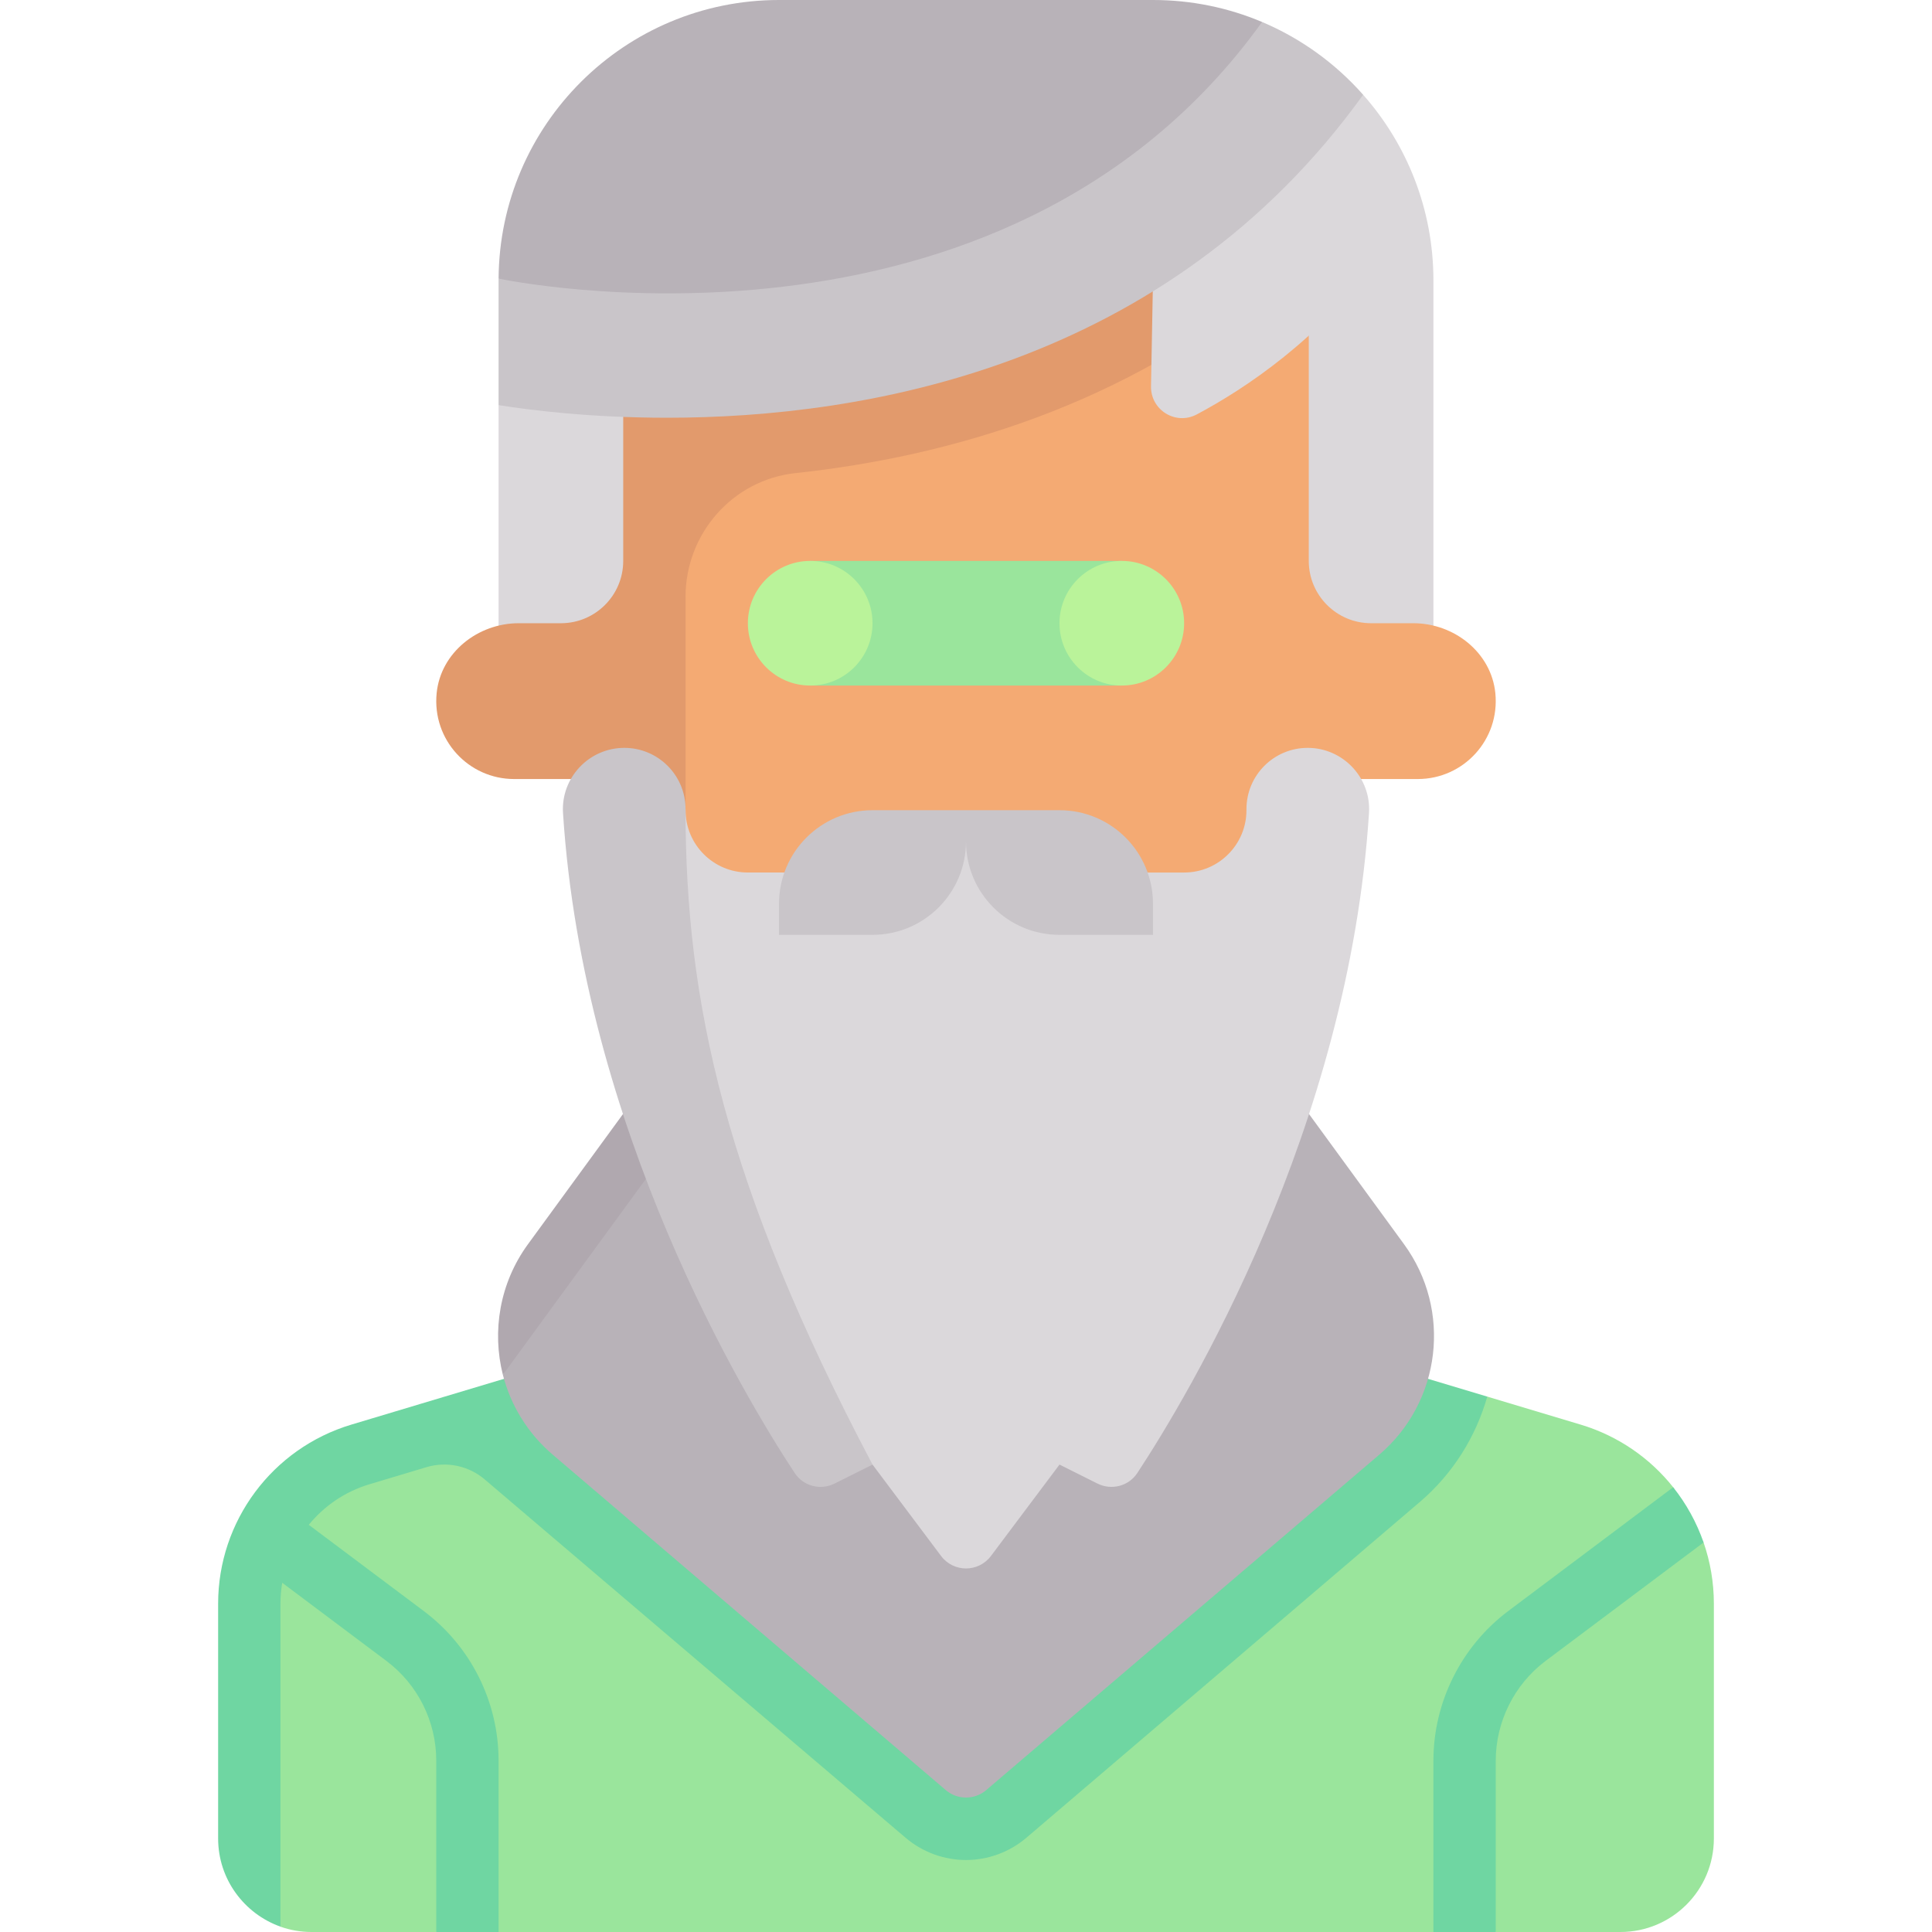 <svg id="Capa_1" enable-background="new 0 0 512 512" height="512" viewBox="0 0 512 512" width="512" xmlns="http://www.w3.org/2000/svg"><g><path d="m361.25 25.115-229.121 82.244v66.061h247.743v-99.097c-.001-18.872-7.034-36.101-18.622-49.208z" fill="#dbd8db"/><path d="m451.466 408.769-8.057-14.636c-6.141-7.715-14.591-13.617-24.526-16.597l-24.734-7.42-245.492-6.76-47.27 14.18c-20.958 6.287-35.311 25.578-35.311 47.459v62.231l8.242 23.363c2.584.914 5.365 1.411 8.262 1.411h33.032l8.755-6.334 7.761 6.334h247.743l8.605-7.679 7.911 7.679h33.032c13.682 0 24.774-11.092 24.774-24.774v-62.231c.001-5.64-.952-11.108-2.727-16.226z" fill="#9ae59c"/><path d="m371.613 363.356h-231.226l-47.269 14.18c-20.959 6.287-35.312 25.578-35.312 47.459v62.231c0 10.771 6.916 19.939 16.516 23.352v-85.585c0-1.887.167-3.737.468-5.544l27.604 20.706c8.321 6.241 13.218 16.036 13.218 26.437v45.408h16.516v-45.41c0-15.598-7.344-30.286-19.823-39.645l-30.477-22.857c4.058-4.947 9.521-8.776 16.041-10.731l15.132-4.54c5.368-1.611 11.186-.389 15.453 3.244l111.456 94.893c4.661 3.98 10.379 5.968 16.089 5.968s11.427-1.988 16.081-5.964l104.178-88.908c8.867-7.566 14.861-17.365 17.89-27.934z" fill="#6fd6a2"/><path d="m379.871 512v-45.418c0-15.512 7.411-30.327 19.823-39.637l43.716-32.811c3.469 4.361 6.212 9.318 8.057 14.636l-41.861 31.385c-8.274 6.21-13.218 16.089-13.218 26.428v45.417z" fill="#6fd6a2"/><path d="m372.087 329.736-41.764-57.219h-148.646l-48.41 91.821c2.043 7.986 6.487 15.425 13.194 21.149l104.178 88.907c3.088 2.636 7.634 2.636 10.722 0l104.178-88.907c16.422-14.015 19.275-38.313 6.548-55.751z" fill="#b8b2b8"/><path d="m181.677 272.517-41.764 57.219c-7.509 10.287-9.57 23.059-6.646 34.602l54.495-74.632z" fill="#b0a8af"/><path d="m374.565 165.162h-11.21c-9.122 0-16.516-7.395-16.516-16.516v-62.684l-41.29-3.381-132.129 41.29-1.521 115.613h141.908c9.122 0 16.516-7.395 16.516-16.516 0-9.122 7.395-16.516 16.516-16.516h28.903c12.105 0 21.776-10.417 20.538-22.775-1.075-10.746-10.916-18.515-21.715-18.515z" fill="#f4aa73"/><path d="m337.844 74.323h-172.683v74.323c0 9.122-7.395 16.516-16.516 16.516h-11.21c-10.799 0-20.64 7.77-21.716 18.515-1.238 12.358 8.433 22.775 20.538 22.775h28.903c9.121 0 16.516 7.394 16.516 16.516v-64.806c0-16.731 12.475-30.987 29.11-32.778 41.055-4.42 87.391-18 127.058-51.061z" fill="#e29a6c"/><path d="m343.294 31.186-37.745 43.137-.519 28.042c-.117 6.308 6.542 10.425 12.116 7.468 12.755-6.769 32.821-20.07 48.218-41.596z" fill="#dbd8db"/><path d="m334.465 5.827-202.335 68.006c-.001.163-.002.327-.002.49v33.036c8.542 1.358 24.408 3.347 44.661 3.347 52.229 0 132.531-13.425 184.46-85.591-7.32-8.289-16.454-14.924-26.784-19.288z" fill="#c9c5c9"/><path d="m346.547 198.193c-8.96 0-16.224 7.264-16.224 16.225v.293c0 9.122-7.395 16.516-16.516 16.516h-49.549l-8.258-8.259-8.258 8.258h-49.549c-9.121 0-16.516-7.395-16.516-16.516v-.293l-11.124 1.047c5.37 83.655 42.15 163.753 42.15 163.753l18.523 8.913 18.168 24.223c3.303 4.405 9.91 4.405 13.213 0l18.168-24.223 10.063 5.031c3.732 1.866 8.266.692 10.56-2.795 13.511-20.543 56.028-91.247 61.399-174.902.598-9.345-6.885-17.271-16.25-17.271z" fill="#dbd8db"/><path d="m206.451 247.743h24.774c13.682 0 24.774-11.092 24.774-24.774v-8.258h-24.774c-13.682 0-24.774 11.092-24.774 24.774z" fill="#c9c5c9"/><path d="m305.549 247.743h-24.774c-13.682 0-24.774-11.092-24.774-24.774v-8.258h24.774c13.682 0 24.774 11.092 24.774 24.774z" fill="#c9c5c9"/><path d="m214.71 148.646h82.581v33.032h-82.581z" fill="#9ae59c"/><path d="m181.677 214.417c0-8.961-7.264-16.225-16.224-16.225-9.365 0-16.848 7.926-16.249 17.272 5.37 83.655 47.888 154.359 61.399 174.902 2.293 3.486 6.827 4.661 10.56 2.795l10.063-5.031c-39.149-74.156-49.549-122.583-49.549-173.42z" fill="#c9c5c9"/><path d="m334.465 5.827c-8.887-3.756-18.661-5.827-28.916-5.827h-99.097c-40.882 0-74.055 33.014-74.321 73.833.522.113 133.133 28.264 202.334-68.006z" fill="#b8b2b8"/><g fill="#baf39a"><circle cx="214.71" cy="165.162" r="16.516"/><circle cx="297.29" cy="165.162" r="16.516"/></g></g></svg>
